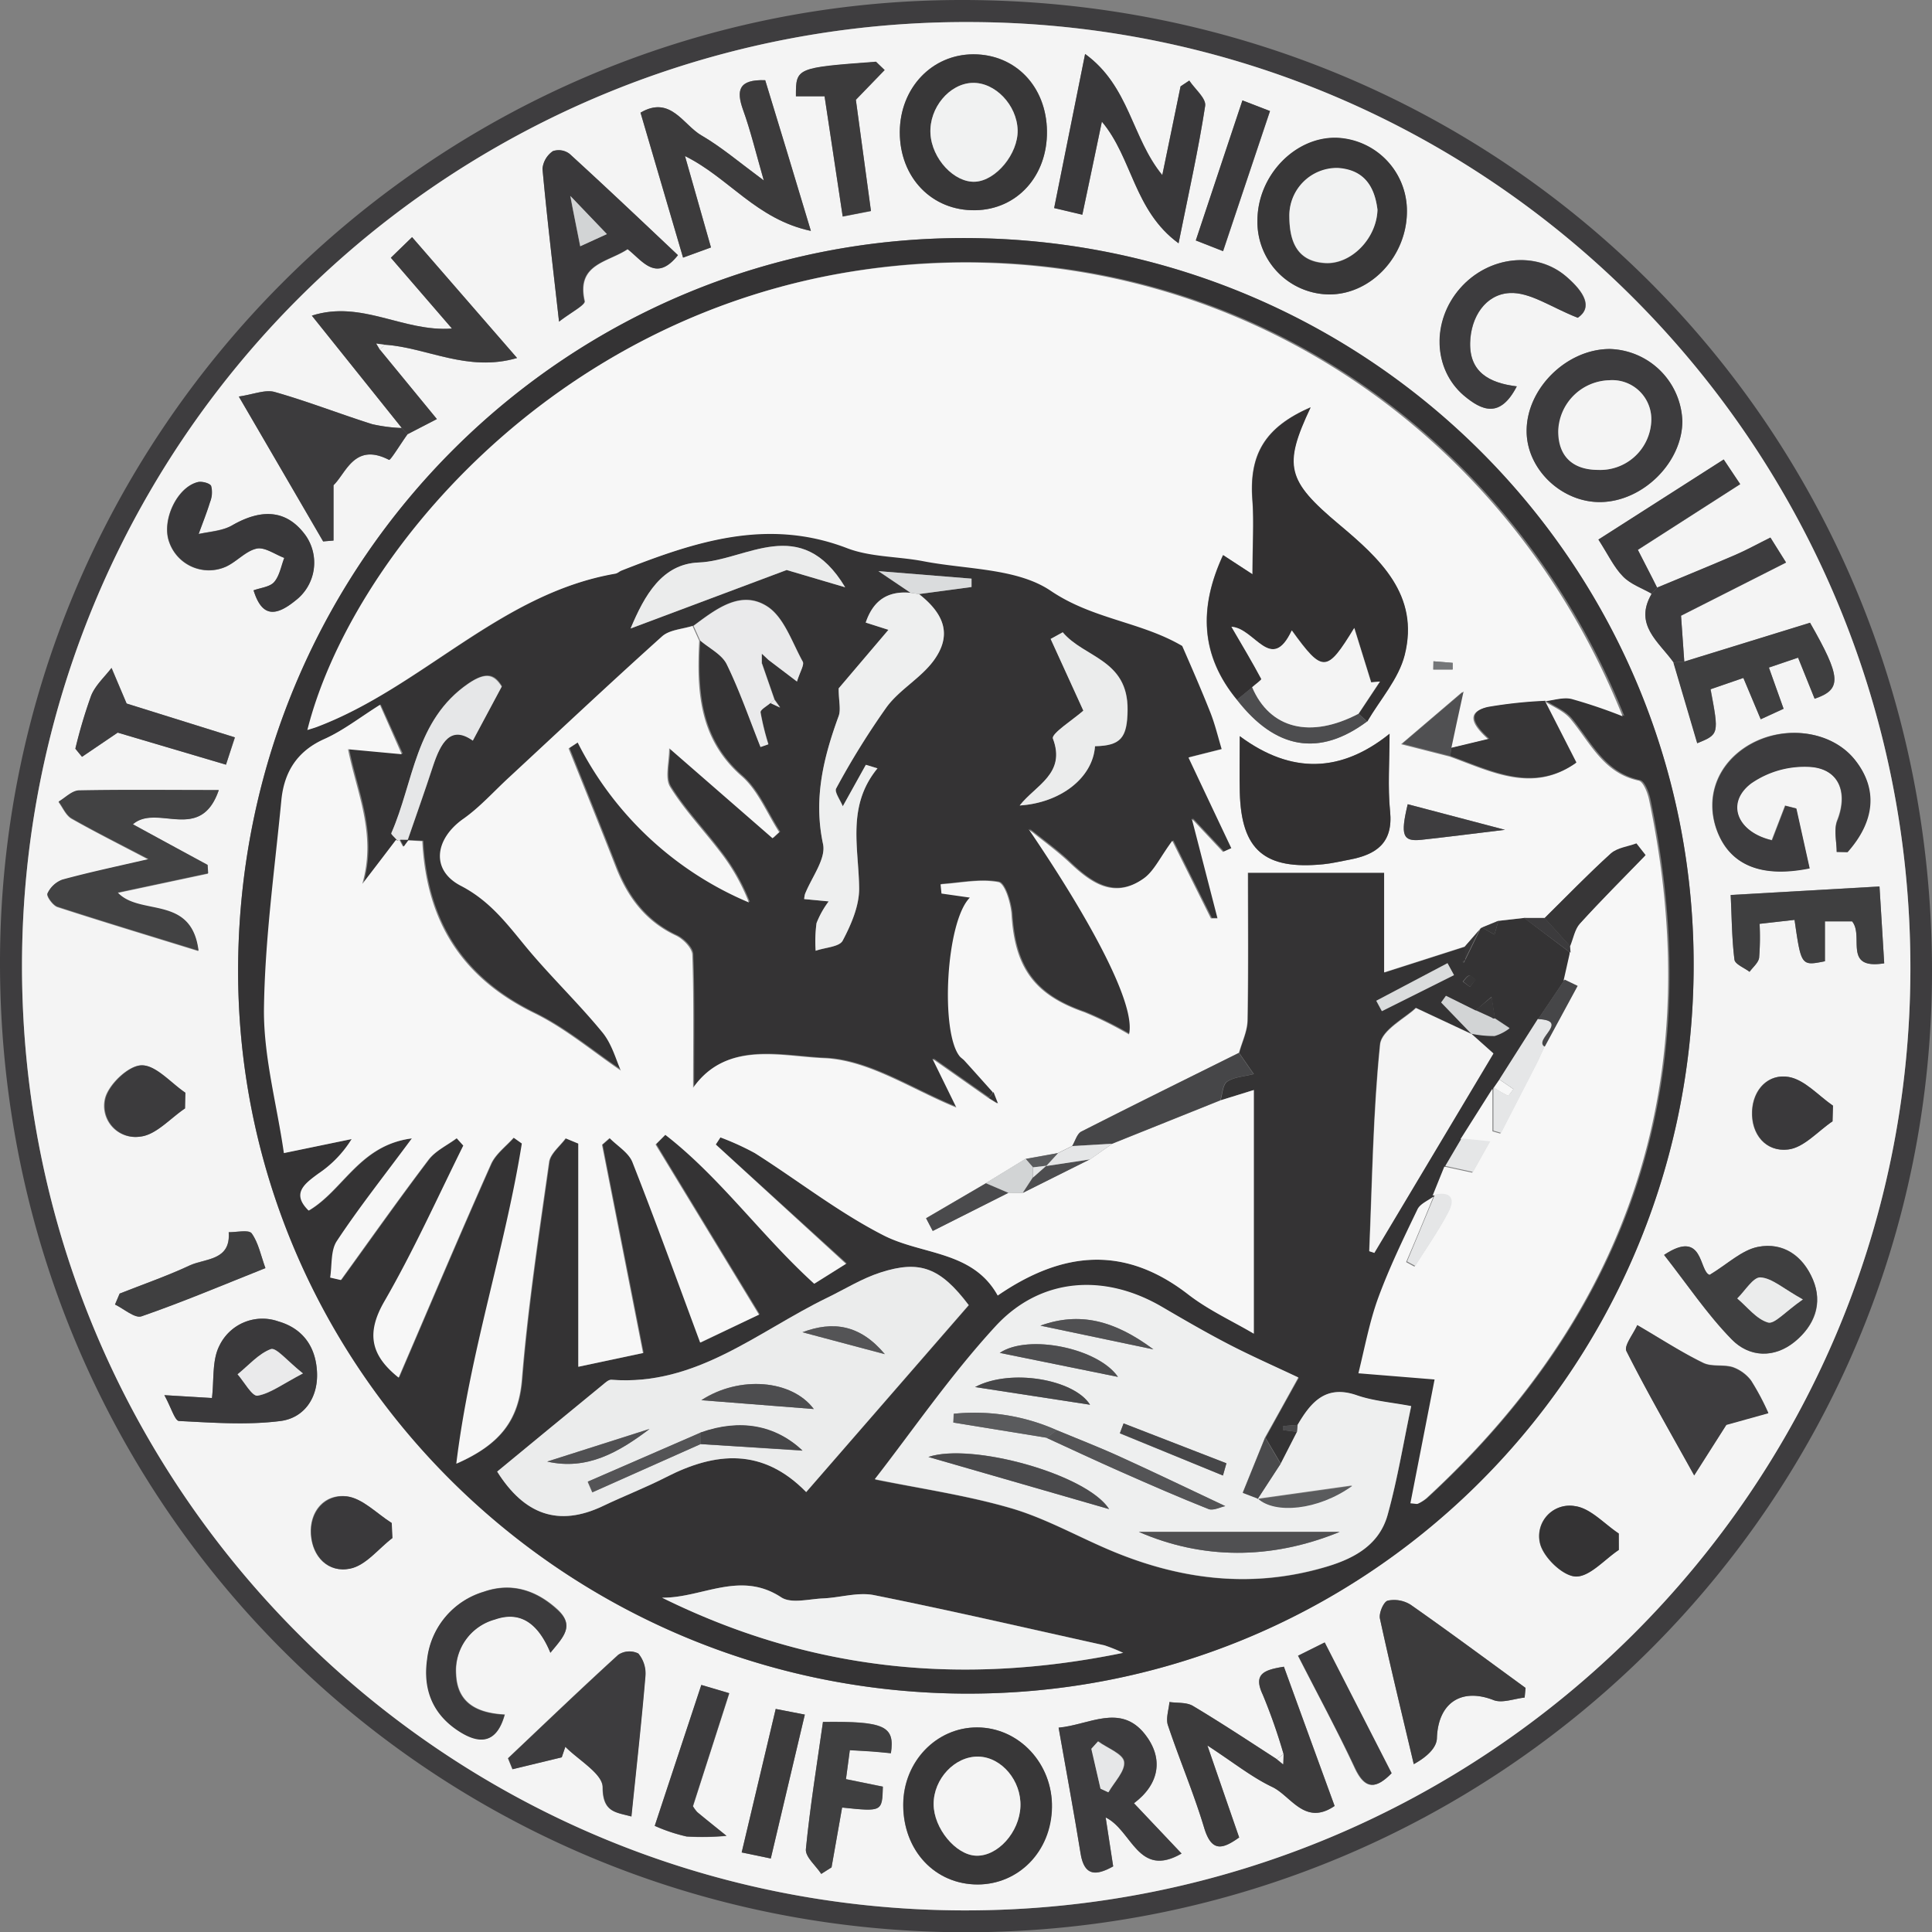 <svg xmlns="http://www.w3.org/2000/svg" viewBox="0 0 290.68 290.69"><rect x="0" y="0" width="290.68" height="290.69" fill="#808080" stroke="none"/><defs><style>.cls-1{fill:#3e3d3f;}.cls-2{fill:#f4f4f4;}.cls-3{fill:#343334;}.cls-4{fill:#424243;}.cls-5{fill:#3c3b3c;}.cls-6{fill:#3d3c3e;}.cls-7{fill:#383738;}.cls-8{fill:#39383a;}.cls-9{fill:#3c3b3d;}.cls-10{fill:#3a393b;}.cls-11{fill:#3f3f40;}.cls-12{fill:#f7f7f7;}.cls-13{fill:#eeefef;}.cls-14{fill:#ebecec;}.cls-15{fill:#f1f2f2;}.cls-16{fill:#eaeaeb;}.cls-17{fill:#464648;}.cls-18{fill:#e6e7e8;}.cls-19{fill:#e5e6e7;}.cls-20{fill:#4a4a4c;}.cls-21{fill:#d2d4d5;}.cls-22{fill:#dadcdd;}.cls-23{fill:#373637;}.cls-24{fill:#323031;}.cls-25{fill:#4d4d4f;}.cls-26{fill:#505052;}.cls-27{fill:#5a5b5d;}.cls-28{fill:#757779;}.cls-29{fill:#545456;}</style></defs><title>MSAC_Seal</title><g id="Layer_2" data-name="Layer 2"><g id="Layer_1-2" data-name="Layer 1"><path class="cls-1" d="M0,145.34C-.24,65.47,64.8.08,144.55,0,226-.08,290.45,64.24,290.68,145.72c.23,79.95-64.82,144.9-145.19,145C64.88,290.76.24,226.18,0,145.34Zm3.31-.13c-.07,78.43,63.4,142.12,141.75,142.22S287.37,224,287.43,145.77C287.5,67.19,224.19,3.47,145.89,3.32A142,142,0,0,0,3.31,145.21Z"/><path class="cls-2" d="M3.31,145.21A142,142,0,0,1,145.89,3.32c78.3.15,141.61,63.87,141.54,142.45-.06,78.24-63.9,141.77-142.37,141.66S3.24,223.64,3.31,145.21Zm245.2-55.88c-2.76,4.68,1.1,7.25,3.29,10.34,1.19,4,2.38,8,3.58,12.14,3.26-1.35,3.26-1.35,2-8.12L262.3,102l2.61,6.23,3.44-1.58c-.79-2.22-1.44-4-2.21-6.2l4.39-1.49,2.49,6.18c4.15-1.38,4-3.22-.69-11.43l-18.92,5.84c-.16-2.21-.31-4.42-.49-6.89l15.8-8-2.35-3.75c-2,1-3.63,1.9-5.29,2.61-3.9,1.68-7.83,3.28-11.76,4.92l-2.9-5.69,15.4-9.88c-.88-1.3-1.63-2.43-2.48-3.71L240.49,81.18c1.48,2.3,2.34,4.17,3.7,5.55C245.32,87.9,247.05,88.49,248.51,89.33ZM60.46,64.4A24.3,24.3,0,0,1,56,63.82c-4.91-1.55-9.72-3.44-14.66-4.84-1.43-.41-3.2.36-5.41.68,4.68,8,8.68,14.92,12.69,21.8l1.56-.13V73c1.89-1.79,3.15-6.49,8.35-3.81.21.1,1.83-2.51,2.79-3.86l4.41-2.28L57.17,52.62l.69-.75c6.32.39,12.43,4.18,19.92,2L62,35.68l-3.18,3.1L68,49.43c-7.32.53-13.59-4.34-21.08-1.94ZM192.12,264.68c-4.19-2.68-8.33-5.42-12.6-8-1-.58-2.37-.43-3.57-.61-.1,1.17-.57,2.46-.23,3.49,1.73,5.17,3.88,10.21,5.45,15.43,1.13,3.75,2.8,3.22,5.27,1.46-1.52-4.39-3-8.63-4.78-13.84,3.9,2.54,6.65,4.76,9.75,6.24,2.83,1.34,4.9,5.93,9.39,2.86-2.62-7.19-5.15-14.12-7.63-20.95-3,.48-4.67,1.06-3.17,4.23a84.22,84.22,0,0,1,3.12,8.89ZM35.83,144.91c-.64,60,48.16,109.28,108.71,109.9,60.25.61,109.5-47.73,110.27-108.25s-48-110.24-108.88-110.74C85.64,35.32,36.48,84,35.83,144.91Zm-2.91-26c-7.79,0-14.43-.08-21.06.08-1,0-2,1.09-3.07,1.68.64.86,1.1,2,1.94,2.51,3.53,2,7.18,3.83,11.6,6.15-5,1.15-9,2-13,3.09a4,4,0,0,0-2.21,2.06c-.17.37.8,1.74,1.49,2,6.71,2.18,13.46,4.22,21.22,6.62-1.06-8.44-8.8-5.14-12.16-8.74l13.61-2.9-.08-1.26L20,124C23.64,120.82,30.17,126.92,32.92,118.86ZM240.83,75.54c6.35-.1,12.25-5.93,12.29-12.15a11.24,11.24,0,0,0-10.88-10.88c-6.55,0-12.63,6-12.55,12.45C229.75,70.65,235,75.62,240.83,75.54ZM122,34.74c-2.67-8.83-4.82-15.9-6.87-22.67-4-.14-4.39,1.52-3.35,4.41,1.14,3.15,1.92,6.43,3.14,10.67-3.75-2.75-6.4-5-9.39-6.78-2.75-1.59-4.66-6.06-9.16-3.42,2.15,7.33,4.22,14.4,6.4,21.81l4.2-1.53c-1.32-4.63-2.55-9-3.91-13.75C109.7,26.78,113.82,33,122,34.74Zm25.08,248.79c6.17,0,11-5.09,11.17-11.58s-5-12.05-11.27-12.05c-6.14,0-11.07,5.16-11.1,11.63C135.88,278.41,140.67,283.54,147.11,283.53ZM163.26,8.12c-1.7,8.47-3.16,15.71-4.65,23.17l4.24,1c1-4.7,1.93-9.14,2.94-14,4.6,5.46,4.81,13.38,11.54,18.3,1.54-7.7,3-14.16,4-20.68.17-1.12-1.55-2.53-2.39-3.8l-1.31.87c-.88,4.28-1.77,8.56-2.75,13.35C170.28,20.74,169.94,13,163.26,8.12Zm48.42,23.64a11,11,0,0,0-10.61-11c-6.23-.14-11.81,5.65-11.88,12.33A10.91,10.91,0,0,0,200.06,44.3C206.36,44.26,211.72,38.47,211.68,31.76ZM146.44,8.17c-6.24,0-11,5.07-11.06,11.67,0,6.87,4.84,11.92,11.39,11.79,6.28-.12,10.82-5.14,10.75-11.89S152.78,8.15,146.44,8.17Zm129.9,120,1.58,0c4.15-4.64,4.54-9.59,1.12-13.88s-10.55-5.37-15.93-2.22c-4.73,2.78-6.64,7.85-4.83,12.82,1.9,5.21,6.61,7.21,13.94,5.72l-2-9-1.66-.42-2,5.2c-5.14-1.19-7.06-5.48-3.19-8.53a14.07,14.07,0,0,1,9-2.51c4.39.34,5.67,4,4,8.14C275.89,124.88,276.34,126.62,276.34,128.18ZM84.52,264.4l.51-1.59c2,2,5.6,4,5.62,6.09,0,3.82,2,3.75,4.32,4.4.74-7.27,1.52-14.21,2.11-21.18A4.69,4.69,0,0,0,96,248.78a3,3,0,0,0-3,.19c-5.61,5.1-11.08,10.36-16.59,15.57l.67,1.65Zm144.87-9,.14-1.45c-5.74-4.18-11.45-8.42-17.27-12.5a4.68,4.68,0,0,0-3.47-.63c-.62.17-1.35,1.87-1.17,2.7,1.59,7.32,3.37,14.6,5.09,21.9,2-1.1,3.43-2.47,3.48-3.89.17-5.3,3.64-7.65,8.52-5.75C226,256.3,227.82,255.57,229.39,255.41Zm-58.78,15.9c3.91-2.93,4.45-6.81,1.67-10.35-3.7-4.72-8.4-1.44-13-1,1.16,6.58,2.3,12.75,3.31,18.95.57,3.47,2.37,3.32,4.9,1.92l-1.13-7.36c4,1.94,4.85,9.21,11.42,5.43Zm75.73-71.94c-.63,1.41-2,3.09-1.64,3.87,3.06,6.08,6.47,12,10.2,18.71l4.84-7.61,6.32-1.76a37.91,37.91,0,0,0-2.61-4.9,6,6,0,0,0-2.75-2c-1.43-.44-3.19,0-4.47-.66C253,203.47,250,201.49,246.34,199.37ZM102,38.39c-5.39-5.07-10.79-10.19-16.28-15.2a2.7,2.7,0,0,0-2.53-.43,3.63,3.63,0,0,0-1.57,2.65c.68,7.37,1.56,14.72,2.49,23C85.92,47,88.08,45.89,88,45.32c-1.3-5.66,3.49-5.8,6.48-7.84C96.7,39.23,98.71,42.56,102,38.39ZM250.37,188.81c3.57,4.55,6.52,9,10.16,12.7,2.65,2.73,6.42,2.9,9.53.34,2.88-2.37,4.27-5.59,2.71-9.31s-4.52-5.67-8.28-4.93c-2.44.48-4.56,2.58-7.27,4.21C255.59,191.3,256.34,184.85,250.37,188.81ZM24.73,209.91c1.05,1.92,1.58,3.85,2.21,3.88,5.08.26,10.25.65,15.27,0,3.51-.45,5.63-3.44,5.49-7.25s-2.07-6.66-5.84-7.74A7.18,7.18,0,0,0,33,202.49c-1.12,2.19-.78,5.12-1.11,7.85ZM270,138.4c1,6.94,1,6.94,4.57,6.22v-6h4.09c1.85,2.24-1.45,7.28,4.83,6.31-.24-3.94-.46-7.53-.71-11.56l-22.39,1.28c.17,3.51.18,6.64.57,9.73.09.69,1.48,1.22,2.27,1.83.5-.7,1.33-1.36,1.44-2.12a38.72,38.72,0,0,0,.07-5.1ZM228.21,58.13c-4.22-.51-7.11-2.19-7-6.54.09-3.93,2.34-7.31,5.94-7.5,3.06-.17,6.24,2.15,10.25,3.72,2.29-1.55,1-3.85-1.66-6.14-4.53-4-11.77-3.18-16.05,1.72s-4.08,12.15.55,16.1C223,61.81,225.7,63,228.21,58.13ZM82.81,248.67c1.92-2.35,3.78-4.08,1-6.61-3.26-2.93-7-4-11-2.6a12,12,0,0,0-8.49,10.12c-.65,4.49.79,8.21,4.65,10.76,3.21,2.12,5.79,2,7-2.4-4-.2-7.12-1.62-7.32-6a8,8,0,0,1,5.88-8.34C78.49,242.26,81.09,244.51,82.81,248.67ZM38.15,88.82c1.17,3.76,3.06,4.19,6.26,1.54A7.16,7.16,0,0,0,46,80.58C43.27,76.8,39.57,76.4,35,79c-1.48.86-3.41.93-5.14,1.35.57-1.59,1.21-3.17,1.71-4.8a3.92,3.92,0,0,0,.17-2.42c-.18-.42-1.38-.74-2-.59-3.14.75-5.48,5.77-4.31,9A6.32,6.32,0,0,0,34,85.27c1.63-.76,3-2.37,4.65-2.73,1.23-.26,2.76.88,4.16,1.4-.48,1.24-.71,2.7-1.53,3.64C40.58,88.32,39.2,88.43,38.15,88.82Zm85.41,193.12,1.55-1c.53-3,1.06-6,1.59-9,6,.63,6,.63,6.13-3.14l-5.55-1.13c.21-1.55.39-2.91.58-4.36,1.39.08,2.38.13,3.36.2s1.89.17,2.82.26c.63-4.11-1-4.82-10.22-4.71-.9,6.35-1.94,12.73-2.57,19.14C121.14,279.38,122.75,280.69,123.56,281.94ZM19.05,105.85l-2.25-5.36c-1.05,1.37-2.43,2.61-3.06,4.15a75.3,75.3,0,0,0-2.38,8l1,1.22,5.37-3.64L34,115.05l1.37-4.11ZM133.1,10.54l-1.3-1.22c-12.06.9-12.06.9-12.05,5.19h4.31c.93,6.15,1.81,12,2.73,18.09l4.25-.83c-.83-6.14-1.63-12-2.27-16.73ZM98.51,274.71a25.31,25.31,0,0,0,4.82,1.62,39.74,39.74,0,0,0,6-.1c-1.46-1.18-2.93-2.35-4.38-3.55a5,5,0,0,1-.67-.91c1.77-5.53,3.58-11.15,5.46-17l-4.19-1.24C103.17,260.61,100.94,267.34,98.51,274.71ZM18,194.63l-.71,1.63c1.35.64,3,2.13,4,1.77,6.2-2.15,12.25-4.71,18.63-7.25-.71-2-1.06-3.84-2.07-5.23-.42-.58-2.26-.14-3.45-.17.32,4.31-3.51,3.93-5.87,5C25.13,192,21.54,193.23,18,194.63Zm41,36.77-.11-2.28c-2.25-1.4-4.4-3.71-6.78-4-3.29-.37-5.55,2.22-5.35,5.67s2.59,5.87,5.85,5.21C55,235.55,56.93,233,59.05,231.4Zm-31.2-64.64,0-2.37c-2.2-1.49-4.46-4.19-6.6-4.11-1.95.07-4.91,2.91-5.42,5A4.68,4.68,0,0,0,21.11,171C23.48,170.74,25.61,168.26,27.85,166.76Zm247.88,1.94.06-2.35c-2.2-1.51-4.24-3.88-6.63-4.31-3.08-.54-5.37,1.87-5.52,5.12-.16,3.51,2.07,6.17,5.38,5.79C271.39,172.68,273.5,170.2,275.73,168.7Zm-80.41,80.41c2.91,5.71,5.9,11.22,8.53,16.89,1.57,3.38,3.21,3.15,5.51.82-3.32-6.48-6.63-12.94-10.07-19.68Zm48.25-15.92v-2.46c-2.19-1.45-4.26-3.82-6.6-4.12a4.58,4.58,0,0,0-5.24,5.59c.49,2.08,3.38,4.88,5.32,5C239.14,237.3,241.39,234.64,243.57,233.19ZM116.71,257.12c-1.77,7.48-3.4,14.33-5.12,21.59l4.38.91c1.74-7.38,3.39-14.36,5.12-21.65Zm70.22-242c-2.38,7.13-4.66,14-7,21.07l4.1,1.61c2.38-7.12,4.68-14,7.06-21.08Z"/><path class="cls-3" d="M35.83,144.91C36.48,84,85.64,35.32,145.93,35.82c60.91.5,109.66,50.08,108.88,110.74s-50,108.86-110.27,108.25C84,254.19,35.19,204.86,35.83,144.91ZM223,139.55l1.85,1.07c.2-.69.39-1.38.59-2.07l3.89-.44,7,5.29-.9,4-4,5.94q-2.9,4.54-5.78,9.09l-.85,1.2-.05.07-4.8,7.59-2.44,4.14c-.59,1.45-1.18,2.91-1.76,4.36l.12.15c-.81.62-2,1.08-2.39,1.91-2.1,4.36-4.22,8.74-5.89,13.27-1.3,3.54-2,7.32-3,11.41l11.46.93c-1.25,6.42-2.44,12.49-3.64,18.63.79.06,1,.13,1.11.07a6,6,0,0,0,1.25-.79c31.17-28.66,42.26-63.75,33.55-105.13-.22-1.06-.87-2.73-1.58-2.88-5.3-1.14-7.28-5.69-10.25-9.29-1-1.2-2.67-1.82-4-2.7l.09.08c1.38-.14,2.85-.66,4.13-.35a76.46,76.46,0,0,1,7.67,2.6c-18.95-47.19-65.15-74.2-114.23-67.17C82.87,47.27,52.82,84.24,46.4,109.76c.49-.16,1-.29,1.42-.46,15.83-6,27.53-20,44.9-23.06.32,0,.58-.33.89-.45,11-4.32,21.91-8,33.9-3.43,3.58,1.37,7.72,1.23,11.57,2,6.49,1.26,14.07,1,19.15,4.44,6.36,4.28,13.56,4.65,19.8,8.31,1.31,3.08,2.84,6.53,4.23,10,.71,1.79,1.15,3.68,1.71,5.53l-5,1.26c2,4.32,4.24,9,6.45,13.64l-1.26.56-4.69-5,3.87,15-1,0-5.81-11.67c-1.83,2.46-2.74,4.57-4.34,5.69-4.49,3.16-8,.58-11.26-2.55-1.87-1.76-4-3.27-6-4.89,9.9,14.57,16.14,26.62,15.09,30.88a53.88,53.88,0,0,0-6.72-3.34c-7.42-2.54-10.43-6.58-10.95-14.58-.12-1.77-1.05-4.79-2-5-2.78-.52-5.77.14-8.68.33l.14,1.39,4.27.61c-3.63,3.63-4.46,20.28-1.53,23.88.21.25.51.42.72.66,1.42,1.56,2.82,3.14,4.23,4.71l-.68.88-8.37-5.88,3.6,7.34c-6.61-2.65-13.18-7.16-19.92-7.43-6.54-.27-14.64-2.64-19.69,4.45,0-7.09.11-13.57-.12-20,0-1-1.38-2.38-2.45-2.89-4.61-2.15-7.31-5.81-9.09-10.39-2.32-5.94-4.71-11.85-7.08-17.77l1.37-.9a51,51,0,0,0,25.76,24.07,30.33,30.33,0,0,0-4.35-7.65c-2.47-3.28-5.36-6.27-7.5-9.73-.84-1.36-.14-3.68-.14-5.82l15.55,13.54,1-.92c-1.85-2.84-3.19-6.27-5.64-8.41-6.45-5.63-6.78-12.82-6.39-20.39,1.36,1.17,3.25,2.08,4,3.57,2,4,3.43,8.29,5.09,12.46l1.18-.41a38.62,38.62,0,0,1-1.18-4.8c0-.4,1-.94,1.49-1.41l1.46.68-.85-1.19-1.89-5.44.9-.59,4.36,3.31c.47-1.53,1.13-2.53.86-3-1.61-2.91-2.81-6.66-5.33-8.29-4-2.57-7.75.43-11.09,2.9-1.56.51-3.5.58-4.61,1.58-7.76,7-15.36,14.11-23,21.2-2.31,2.13-4.43,4.54-7,6.32-4.16,2.92-4.81,7.61-.25,10,4.3,2.23,6.84,5.59,9.69,9.06,3.69,4.49,7.93,8.52,11.61,13,1.47,1.8,2.1,4.3,2.77,5.74-4.23-2.85-8.33-6.34-13-8.63-10.85-5.3-16.25-13.73-16.88-25.89l-2.33-.12c1.28-3.72,2.6-7.42,3.82-11.16,1.14-3.51,2.62-6.23,6-3.85l4.35-8.13c-1-1.66-2.18-2.36-5-.46-8.05,5.48-8.22,14.79-11.61,22.51-.09.2.53.69.81,1q-2.52,3.31-5.06,6.62c2.18-7.56-.88-13.83-2.14-20.27l8.08.75L57.28,106c-3.06,1.92-5.56,3.89-8.38,5.15-4.13,1.84-6,5-6.45,9.2-1,10.57-2.51,21.15-2.62,31.73-.06,7.14,1.92,14.3,3,21.36L53,171.36a17,17,0,0,1-5,5.19c-2.13,1.53-4.08,3-1.47,5.57,5.23-3.08,7.63-9.84,15.53-10.86-4.28,5.79-8,10.48-11.29,15.45-.94,1.42-.7,3.64-1,5.49l1.61.37c4.37-6,8.66-12.13,13.16-18.07,1-1.37,2.82-2.19,4.26-3.27l1,1.11c-3.92,7.85-7.51,15.89-11.89,23.47-2.78,4.83-2,8.14,2.16,11.44,4.64-10.8,9.16-21.49,13.88-32.1.68-1.53,2.26-2.67,3.42-4l1.24.88c-2.54,15.88-7.8,31.29-9.86,48.17,6.67-2.93,9.36-6.61,9.86-12.68.89-10.94,2.55-21.83,4.09-32.71.19-1.28,1.63-2.38,2.49-3.56l1.91.79v33.58l9.75-2.06c-2-10.28-4.1-20.81-6.17-31.34l1.14-1c1.18,1.2,2.87,2.19,3.44,3.63,3.5,8.89,6.75,17.87,10.19,27.14l8.86-4.26-15.56-25.6,1.46-1.46c8.27,6.46,14.49,15.22,22.41,22.41l4.78-3L107.7,172.19l.7-1.07a40.45,40.45,0,0,1,5.18,2.36c6.46,4.1,12.55,8.89,19.33,12.36,5.83,3,13.46,2.3,17.21,9.07,10-6.86,19.26-7.44,28.65-.17,3.06,2.37,6.69,4,9.88,5.91V164l-5,1.55c.31-1,.33-2.35,1-2.81,1-.69,2.45-.75,4-1.14l-2.19-3.17c.45-1.65,1.25-3.29,1.28-4.95.14-7.7.06-15.4.06-22.15h20.51v15l12.15-3.89c0,.66,0,1.32,0,2l-.41.23.18.18.23-.41,2.19-4.49A.67.67,0,0,1,223,139.55Zm-1,12.5-4.44-2.2-.72,1,4.5,4.67L213,151.61c-1.51,1.46-5.16,3.3-5.39,5.49-1.06,10.32-1.18,20.73-1.63,31.1l.76.25,17.92-30-3.36-3a17.11,17.11,0,0,0,3.53.35,6.89,6.89,0,0,0,2.26-1.17l-2.2-1.46-.49-3.2ZM138.27,89.38l7.86-1.06,0-1.26-14-1.13L137,89.19c-3.4-.31-5.6,1.11-6.74,4.48l3.42,1.09-7.49,8.81c0,1.9.32,3.15,0,4.16-2.29,6.25-3.81,12.42-2.35,19.27.47,2.22-1.74,5-2.72,7.53a4.4,4.4,0,0,0-.12.74l3.69.35a13.66,13.66,0,0,0-1.83,3.27,20.55,20.55,0,0,0-.13,4.16c1.4-.48,3.55-.57,4.06-1.52,1.27-2.4,2.5-5.2,2.48-7.83-.05-6.15-1.92-12.4,2.76-18.1l-1.75-.53-3.47,6.24c-.38-1-1.25-2.16-1-2.68a117.22,117.22,0,0,1,7.63-12.29c1.94-2.6,5.07-4.3,7-6.89C143.19,95.72,142.27,92.52,138.27,89.38Zm57,125-2.2.18,0,.61,2.12.26-2.46,4.81-2.32-3.92c1.66-3,3.31-6,5-9-3.64-1.73-7.12-3.26-10.49-5s-6.71-3.68-10-5.61c-8.66-5.06-18.26-4.5-25.08,2.92s-12.51,15.75-18.16,23C138.54,224,145.4,225,152,226.91c5.07,1.46,9.79,4.11,14.68,6.21,10.41,4.47,21.1,5.95,32.17,2.84,4.44-1.25,8.59-3.24,9.93-8,1.49-5.35,2.38-10.88,3.55-16.37-3-.57-5.71-.77-8.18-1.63C199.47,208.3,197.23,211,195.23,214.38Zm-49.49-18c-4.25-5.62-7.32-6.82-13.24-4.92-2.81.9-5.39,2.52-8.07,3.82C114,200.34,104.74,208.57,92,207.59c-.41,0-.89.42-1.26.73-5.38,4.4-10.75,8.83-15.92,13.09,4.07,6.47,9.22,8.37,15.93,5.17,3.14-1.5,6.41-2.76,9.5-4.34,7.45-3.82,14.54-4.43,21.06,2.25Zm-46.14,44c21.74,10.73,44.38,13.43,69.37,8.3a25.85,25.85,0,0,0-2.81-1.13c-11.52-2.56-23-5.22-34.6-7.54-2.45-.49-5.16.37-7.75.48-2.12.09-4.79.81-6.29-.17C111.33,236.25,105.56,240.46,99.6,240.38Zm65.15-128.11c3.88-.08,4.84-1.3,4.88-5.45.08-7.63-6.54-7.85-9.75-11.69l-1.82,1c1.64,3.6,3.29,7.2,4.92,10.79-1.51,1.34-4.86,3.46-4.58,4.2,2,5.28-2.59,7-5,10.07C159.53,120.8,164.42,117.06,164.75,112.27ZM127.16,88.36c-6.69-11.15-14.9-4-22-3.73-5.53.21-8.16,5-10.26,9.93l23.48-8.8Zm91.6,58.35-1-1.79-10.71,5.65.84,1.56Q213.34,149.42,218.76,146.71Zm2.39,1.77.83-1.08c-.32-.22-.71-.66-1-.6s-.61.57-.91.88Z"/><path class="cls-4" d="M32.92,118.86c-2.75,8.06-9.28,2-12.93,5.17l11.25,6.09.08,1.26-13.61,2.9c3.36,3.6,11.1.3,12.16,8.74-7.76-2.4-14.51-4.44-21.22-6.62-.69-.23-1.66-1.6-1.49-2a4,4,0,0,1,2.21-2.06c4-1.09,8-1.94,13-3.09-4.42-2.32-8.07-4.13-11.6-6.15-.84-.49-1.3-1.65-1.94-2.51,1-.59,2-1.66,3.07-1.68C18.49,118.78,25.13,118.86,32.92,118.86Z"/><path class="cls-5" d="M193.12,263.92A84.22,84.22,0,0,0,190,255c-1.5-3.17.21-3.75,3.17-4.23,2.48,6.83,5,13.76,7.63,20.95-4.49,3.07-6.56-1.52-9.39-2.86-3.1-1.48-5.85-3.7-9.75-6.24,1.8,5.21,3.26,9.45,4.78,13.84-2.47,1.76-4.14,2.29-5.27-1.46-1.57-5.22-3.72-10.26-5.45-15.43-.34-1,.13-2.32.23-3.49,1.2.18,2.6,0,3.57.61,4.27,2.54,8.41,5.28,12.6,8l.93.76Z"/><path class="cls-6" d="M240.83,75.54c-5.84.08-11.08-4.89-11.14-10.58-.08-6.45,6-12.48,12.55-12.45a11.24,11.24,0,0,1,10.88,10.88C253.08,69.61,247.18,75.44,240.83,75.54Zm7.61-12.11a5.88,5.88,0,0,0-6.26-6.22,7.89,7.89,0,0,0-7.66,7.68c0,3.86,2.2,5.76,6,5.81A7.69,7.69,0,0,0,248.44,63.43Z"/><path class="cls-5" d="M57.17,52.62l8.56,10.43-4.41,2.28.13.13-1.1-1.13.11.07L46.92,47.49C54.41,45.09,60.68,50,68,49.43L58.8,38.78,62,35.68l15.8,18.18c-7.49,2.19-13.6-1.6-19.92-2l-1.24-.17Z"/><path class="cls-5" d="M122,34.74c-8.21-1.74-12.33-8-18.94-11.26,1.36,4.79,2.59,9.12,3.91,13.75l-4.2,1.53c-2.18-7.41-4.25-14.48-6.4-21.81,4.5-2.64,6.41,1.83,9.16,3.42,3,1.73,5.64,4,9.39,6.78-1.22-4.24-2-7.52-3.14-10.67-1-2.89-.66-4.55,3.35-4.41C117.21,18.84,119.36,25.91,122,34.74Z"/><path class="cls-7" d="M147.11,283.53c-6.44,0-11.23-5.12-11.2-12,0-6.47,5-11.64,11.1-11.63,6.31,0,11.38,5.43,11.27,12.05S153.28,283.51,147.11,283.53Zm.1-19.24c-3.53-.08-6.76,3.34-6.74,7.16,0,3.63,3.34,7.66,6.4,7.75,3.24.11,6.49-3.51,6.66-7.39S150.7,264.37,147.21,264.29Z"/><path class="cls-8" d="M163.26,8.12c6.68,4.83,7,12.62,11.61,18.23,1-4.79,1.87-9.07,2.75-13.35l1.31-.87c.84,1.27,2.56,2.68,2.39,3.8-1,6.52-2.45,13-4,20.68-6.73-4.92-6.94-12.84-11.54-18.3-1,4.83-1.95,9.27-2.94,14l-4.24-1C160.1,23.83,161.56,16.59,163.26,8.12Z"/><path class="cls-7" d="M211.68,31.76c0,6.71-5.32,12.5-11.62,12.54a10.91,10.91,0,0,1-10.87-11.25c.07-6.68,5.65-12.47,11.88-12.33A11,11,0,0,1,211.68,31.76Zm-4.43-.2c-.4-3.26-1.82-6-6-6.23a7.17,7.17,0,0,0-7.26,7.3c0,3.58,1.06,6.75,5.44,7C203.29,39.78,207.11,35.94,207.25,31.56Z"/><path class="cls-7" d="M146.44,8.17c6.34,0,11,4.86,11.08,11.57s-4.47,11.77-10.75,11.89c-6.55.13-11.43-4.92-11.39-11.79C135.41,13.24,140.2,8.2,146.44,8.17Zm6.67,11.41c-.08-3.79-3.4-7.24-6.84-7.11s-6.46,3.79-6.28,7.59,3.53,7.46,6.75,7.28S153.19,23.11,153.11,19.58Z"/><path class="cls-6" d="M276.34,128.18c0-1.56-.45-3.3.09-4.64,1.67-4.13.39-7.8-4-8.14a14.07,14.07,0,0,0-9,2.51c-3.87,3-1.95,7.34,3.19,8.53l2-5.2,1.66.42,2,9c-7.33,1.49-12-.51-13.94-5.72-1.81-5,.1-10,4.83-12.82,5.38-3.15,12.44-2.17,15.93,2.22s3,9.24-1.12,13.88Z"/><path class="cls-6" d="M84.52,264.4l-7.39,1.79-.67-1.65c5.51-5.21,11-10.47,16.59-15.57a3,3,0,0,1,3-.19,4.69,4.69,0,0,1,1.07,3.34c-.59,7-1.37,13.91-2.11,21.18-2.34-.65-4.27-.58-4.32-4.4,0-2-3.63-4.06-5.62-6.09Z"/><path class="cls-9" d="M61.32,65.33c-1,1.35-2.58,4-2.79,3.86-5.2-2.68-6.46,2-8.35,3.81v8.33l-1.56.13c-4-6.88-8-13.75-12.69-21.8,2.21-.32,4-1.09,5.41-.68,4.94,1.4,9.75,3.29,14.66,4.84a24.3,24.3,0,0,0,4.46.58l-.11-.07,1.1,1.13Z"/><path class="cls-5" d="M229.39,255.41c-1.57.16-3.37.89-4.68.38-4.88-1.9-8.35.45-8.52,5.75-.05,1.42-1.48,2.79-3.48,3.89-1.72-7.3-3.5-14.58-5.09-21.9-.18-.83.55-2.53,1.17-2.7a4.68,4.68,0,0,1,3.47.63c5.82,4.08,11.53,8.32,17.27,12.5Z"/><path class="cls-6" d="M170.61,271.31l7.16,7.56c-6.57,3.78-7.43-3.49-11.42-5.43l1.13,7.36c-2.53,1.4-4.33,1.55-4.9-1.92-1-6.2-2.15-12.37-3.31-18.95,4.61-.41,9.31-3.69,13,1C175.06,264.5,174.52,268.38,170.61,271.31Zm-5-2.19,1.21.51c.87-1.54,2.56-3.21,2.35-4.6-.17-1.19-2.52-2-3.91-3.06l-1,1.11Q164.88,266.11,165.58,269.12Z"/><path class="cls-1" d="M246.34,199.37c3.62,2.12,6.66,4.1,9.89,5.7,1.28.64,3,.22,4.47.66a6,6,0,0,1,2.75,2,37.91,37.91,0,0,1,2.61,4.9l-6.32,1.76L254.9,222c-3.73-6.73-7.14-12.63-10.2-18.71C244.31,202.46,245.71,200.78,246.34,199.37Z"/><path class="cls-10" d="M102,38.39c-3.32,4.17-5.33.84-7.6-.91-3,2-7.78,2.18-6.48,7.84.13.57-2,1.67-3.81,3.06-.93-8.25-1.81-15.6-2.49-23a3.63,3.63,0,0,1,1.57-2.65,2.7,2.7,0,0,1,2.53.43C91.24,28.2,96.64,33.32,102,38.39ZM91.31,35.22l-5.53-5.74c.53,2.68,1,5,1.49,7.57Z"/><path class="cls-11" d="M250.37,188.81c6-4,5.22,2.49,6.85,3,2.71-1.63,4.83-3.73,7.27-4.21,3.76-.74,6.77,1.35,8.28,4.93s.17,6.94-2.71,9.31c-3.11,2.56-6.88,2.39-9.53-.34C256.89,197.77,253.94,193.36,250.37,188.81Zm20.88,6.7c-3-1.66-4.63-3.21-6.38-3.32-1.09-.06-2.32,2-3.49,3.17,1.52,1.28,2.88,3.11,4.63,3.62C267,199.27,268.59,197.35,271.25,195.51Z"/><path class="cls-11" d="M253.41,99.53l18.92-5.84c4.69,8.21,4.84,10,.69,11.43l-2.49-6.18-4.39,1.49c.77,2.15,1.42,4,2.21,6.2l-3.44,1.58L262.3,102l-4.95,1.71c1.29,6.77,1.29,6.77-2,8.12-1.2-4.09-2.39-8.11-3.58-12.14Z"/><path class="cls-10" d="M24.73,209.91l7.16.43c.33-2.73,0-5.66,1.11-7.85a7.18,7.18,0,0,1,8.86-3.68c3.77,1.08,5.69,3.9,5.84,7.74s-2,6.8-5.49,7.25c-5,.64-10.19.25-15.27,0C26.31,213.76,25.78,211.83,24.73,209.91Zm20.85-3.27c-2.4-1.91-4-3.94-4.79-3.66-1.88.7-3.38,2.46-5,3.79,1,1.15,2.18,3.35,3,3.22C40.68,209.67,42.45,208.28,45.58,206.64Z"/><path class="cls-11" d="M270,138.4l-5.26.6a38.72,38.72,0,0,1-.07,5.1c-.11.76-.94,1.42-1.44,2.12-.79-.61-2.18-1.14-2.27-1.83-.39-3.09-.4-6.22-.57-9.73l22.39-1.28c.25,4,.47,7.62.71,11.56-6.28,1-3-4.07-4.83-6.31h-4.09v6C271,145.34,271,145.34,270,138.4Z"/><path class="cls-6" d="M228.21,58.13c-2.51,4.84-5.25,3.68-8,1.36-4.63-4-4.84-11.19-.55-16.1s11.52-5.67,16.05-1.72c2.63,2.29,3.95,4.59,1.66,6.14-4-1.57-7.19-3.89-10.25-3.72-3.6.19-5.85,3.57-5.94,7.5C221.1,55.94,224,57.62,228.21,58.13Z"/><path class="cls-9" d="M82.81,248.67c-1.72-4.16-4.32-6.41-8.34-5A8,8,0,0,0,68.59,252c.2,4.36,3.3,5.78,7.32,6-1.21,4.38-3.79,4.52-7,2.4-3.86-2.55-5.3-6.27-4.65-10.76a12,12,0,0,1,8.49-10.12c4.09-1.42,7.78-.33,11,2.6C86.59,244.59,84.73,246.32,82.81,248.67Z"/><path class="cls-8" d="M38.15,88.82c1.05-.39,2.43-.5,3.08-1.24.82-.94,1.05-2.4,1.53-3.64-1.4-.52-2.93-1.66-4.16-1.4-1.66.36-3,2-4.65,2.73a6.32,6.32,0,0,1-8.48-3.74c-1.17-3.2,1.17-8.22,4.31-9,.62-.15,1.82.17,2,.59a3.92,3.92,0,0,1-.17,2.42c-.5,1.63-1.14,3.21-1.71,4.8C31.63,80,33.56,79.88,35,79,39.57,76.4,43.27,76.8,46,80.58a7.16,7.16,0,0,1-1.54,9.78C41.21,93,39.32,92.58,38.15,88.82Z"/><path class="cls-11" d="M123.56,281.94c-.81-1.25-2.42-2.56-2.31-3.72.63-6.41,1.67-12.79,2.57-19.14,9.24-.11,10.85.6,10.22,4.71-.93-.09-1.87-.19-2.82-.26s-2-.12-3.36-.2c-.19,1.45-.37,2.81-.58,4.36l5.55,1.13c-.09,3.77-.09,3.77-6.13,3.14-.53,3-1.06,6-1.59,9Z"/><path class="cls-1" d="M19.05,105.85l16.27,5.09L34,115.05,17.7,110.23l-5.37,3.64-1-1.22a75.3,75.3,0,0,1,2.38-8c.63-1.54,2-2.78,3.06-4.15Z"/><path class="cls-5" d="M133.1,10.54,128.77,15c.64,4.73,1.44,10.59,2.27,16.73l-4.25.83c-.92-6.09-1.8-11.94-2.73-18.09h-4.31c0-4.29,0-4.29,12.05-5.19Z"/><path class="cls-9" d="M248.51,89.33c-1.46-.84-3.19-1.43-4.32-2.6-1.36-1.38-2.22-3.25-3.7-5.55l18.85-12.06c.85,1.28,1.6,2.41,2.48,3.71l-15.4,9.88c1,2,2,3.83,2.9,5.69l.12-.08-1.1,1.15Z"/><path class="cls-9" d="M98.51,274.71c2.43-7.37,4.66-14.1,7-21.21l4.19,1.24c-1.88,5.88-3.69,11.5-5.46,17a5,5,0,0,0,.67.91c1.45,1.2,2.92,2.37,4.38,3.55a39.74,39.74,0,0,1-6,.1A25.31,25.31,0,0,1,98.51,274.71Z"/><path class="cls-6" d="M253.41,99.53l-1.61.14c-2.19-3.09-6.05-5.66-3.29-10.34l-.17.14,1.1-1.15-.12.08c3.93-1.64,7.86-3.24,11.76-4.92,1.66-.71,3.25-1.6,5.29-2.61l2.35,3.75-15.8,8C253.1,95.11,253.25,97.32,253.41,99.53Z"/><path class="cls-11" d="M18,194.63c3.52-1.4,7.11-2.64,10.55-4.23,2.36-1.09,6.19-.71,5.87-5,1.19,0,3-.41,3.45.17,1,1.39,1.36,3.27,2.07,5.23-6.38,2.54-12.43,5.1-18.63,7.25-1,.36-2.67-1.13-4-1.77Z"/><path class="cls-10" d="M59.05,231.4c-2.12,1.61-4,4.15-6.39,4.62-3.26.66-5.66-1.85-5.85-5.21s2.06-6,5.35-5.67c2.38.27,4.53,2.58,6.78,4Z"/><path class="cls-9" d="M27.85,166.76c-2.24,1.5-4.37,4-6.74,4.25a4.68,4.68,0,0,1-5.23-5.72c.51-2.1,3.47-4.94,5.42-5,2.14-.08,4.4,2.62,6.6,4.11Z"/><path class="cls-10" d="M275.73,168.7c-2.23,1.5-4.34,4-6.71,4.25-3.31.38-5.54-2.28-5.38-5.79.15-3.25,2.44-5.66,5.52-5.12,2.39.43,4.43,2.8,6.63,4.31Z"/><path class="cls-9" d="M195.32,249.11l4-2c3.44,6.74,6.75,13.2,10.07,19.68-2.3,2.33-3.94,2.56-5.51-.82C201.22,260.33,198.23,254.82,195.32,249.11Z"/><path class="cls-3" d="M243.57,233.19c-2.18,1.45-4.43,4.11-6.53,4-1.94-.11-4.83-2.91-5.32-5a4.58,4.58,0,0,1,5.24-5.59c2.34.3,4.41,2.67,6.6,4.12Z"/><path class="cls-5" d="M116.71,257.12l4.38.85c-1.73,7.29-3.38,14.27-5.12,21.65l-4.38-.91C113.31,271.45,114.94,264.6,116.71,257.12Z"/><path class="cls-10" d="M186.93,15.1l4.14,1.6c-2.38,7.11-4.68,14-7.06,21.08l-4.1-1.61C182.27,29.08,184.55,22.23,186.93,15.1Z"/><path class="cls-12" d="M229.29,138.11l-3.89.44-2.44,1a.67.67,0,0,0-.38.36l-2.18,2.5-12.15,3.89v-15H187.74c0,6.75.08,14.45-.06,22.15,0,1.66-.83,3.3-1.28,4.95-7.91,3.93-15.84,7.83-23.71,11.84-.65.33-.92,1.43-1.37,2.17l-2.16,1.07-4.83.87-6,3.67-9,5.26,1,1.91,11.39-5.74h2.18l10.07-5,3.37-2.36,16.3-6.54,5-1.55v36.66c-3.19-1.88-6.82-3.54-9.88-5.91-9.39-7.27-18.66-6.69-28.65.17-3.75-6.77-11.38-6.08-17.21-9.07-6.78-3.47-12.87-8.26-19.33-12.36a40.45,40.45,0,0,0-5.18-2.36l-.7,1.07,19.59,17.95-4.78,3c-7.92-7.19-14.14-16-22.41-22.41l-1.46,1.46,15.56,25.6L105.34,202c-3.44-9.27-6.69-18.25-10.19-27.14-.57-1.44-2.26-2.43-3.44-3.63l-1.14,1c2.07,10.53,4.15,21.06,6.17,31.34L87,205.64V172.06l-1.91-.79c-.86,1.18-2.3,2.28-2.49,3.56-1.54,10.88-3.2,21.77-4.09,32.71-.5,6.07-3.19,9.75-9.86,12.68,2.06-16.88,7.32-32.29,9.86-48.17l-1.24-.88c-1.16,1.31-2.74,2.45-3.42,4-4.72,10.61-9.24,21.3-13.88,32.1-4.14-3.3-4.94-6.61-2.16-11.44,4.38-7.58,8-15.62,11.89-23.47l-1-1.11c-1.44,1.08-3.22,1.9-4.26,3.27-4.5,5.94-8.79,12-13.16,18.07l-1.61-.37c.3-1.85.06-4.07,1-5.49,3.3-5,7-9.66,11.29-15.45-7.9,1-10.3,7.78-15.53,10.86-2.61-2.57-.66-4,1.47-5.57a17,17,0,0,0,5-5.19l-10.19,2.11c-1-7.06-3-14.22-3-21.36.11-10.58,1.6-21.16,2.62-31.73.41-4.19,2.32-7.36,6.45-9.2,2.82-1.26,5.32-3.23,8.38-5.15l3.28,7.43-8.08-.75c1.26,6.44,4.32,12.71,2.14,20.27q2.54-3.3,5.06-6.62l.27.11.27-.11.53,1,.73-1-.16.06,2.33.12c.63,12.16,6,20.59,16.88,25.89,4.68,2.29,8.78,5.78,13,8.63-.67-1.44-1.3-3.94-2.77-5.74-3.68-4.49-7.92-8.52-11.61-13-2.85-3.47-5.39-6.83-9.69-9.06-4.56-2.36-3.91-7,.25-10,2.56-1.78,4.68-4.19,7-6.32,7.65-7.09,15.25-14.24,23-21.2,1.11-1,3-1.07,4.61-1.58l1,2.22c-.39,7.57-.06,14.76,6.39,20.39,2.45,2.14,3.79,5.57,5.64,8.41l-1,.92-15.55-13.54c0,2.14-.7,4.46.14,5.82,2.14,3.46,5,6.45,7.5,9.73a30.33,30.33,0,0,1,4.35,7.65,51,51,0,0,1-25.76-24.07l-1.37.9c2.37,5.92,4.76,11.83,7.08,17.77,1.78,4.58,4.48,8.24,9.09,10.39,1.07.51,2.42,1.88,2.45,2.89.23,6.46.12,12.94.12,20,5-7.09,13.15-4.72,19.69-4.45,6.74.27,13.31,4.78,19.92,7.43l-3.6-7.34,8.37,5.88,1.35.83-.67-1.71c-1.41-1.57-2.81-3.15-4.23-4.71-.21-.24-.51-.41-.72-.66-2.93-3.6-2.1-20.25,1.53-23.88l-4.27-.61-.14-1.39c2.91-.19,5.9-.85,8.68-.33,1,.18,1.91,3.2,2,5,.52,8,3.53,12,10.95,14.58a53.88,53.88,0,0,1,6.72,3.34c1.05-4.26-5.19-16.31-15.09-30.88,2,1.62,4.09,3.13,6,4.89,3.3,3.13,6.77,5.71,11.26,2.55,1.6-1.12,2.51-3.23,4.34-5.69l5.81,11.67,1,0-3.87-15,4.69,5,1.26-.56c-2.21-4.66-4.41-9.32-6.45-13.64l5-1.26c-.56-1.85-1-3.74-1.71-5.53-1.39-3.51-2.92-7-4.23-10-6.24-3.66-13.44-4-19.8-8.31-5.08-3.42-12.66-3.18-19.15-4.44-3.85-.74-8-.6-11.57-2-12-4.57-22.93-.89-33.9,3.43-.31.12-.57.4-.89.45-17.37,3-29.07,17.07-44.9,23.06-.46.17-.93.3-1.42.46,6.42-25.52,36.47-62.49,83.66-69.24,49.08-7,95.28,20,114.23,67.17a76.46,76.46,0,0,0-7.67-2.6c-1.28-.31-2.75.21-4.13.35a68.07,68.07,0,0,0-8.61.92c-3.09.71-2.37,2.5.19,4.78l-5.7,1.37c.5-2.34,1-4.69,1.79-8.47l-9.2,7.85,7.26,1.85c6.25,2.24,12.45,5.61,19,1l-4.78-9.36c1.36.88,3,1.5,4,2.7,3,3.6,4.95,8.15,10.25,9.29.71.15,1.36,1.82,1.58,2.88,8.71,41.38-2.38,76.47-33.55,105.13a6,6,0,0,1-1.25.79c-.12.06-.32,0-1.11-.07,1.2-6.14,2.39-12.21,3.64-18.63l-11.46-.93c1-4.09,1.7-7.87,3-11.41,1.67-4.53,3.79-8.91,5.89-13.27.4-.83,1.58-1.29,2.4-1.91q-2,4.94-4.11,9.86l1.25.68c1.68-2.71,3.53-5.32,5-8.14,1.14-2.19.12-3.13-2.26-2.55.58-1.45,1.17-2.91,1.76-4.36l4.19.91c.88-1.57,1.64-2.92,2.58-4.61l-4.33-.44,4.8-7.59v6.42l1.17.34q2.79-5.4,5.56-10.81l1.05-2.22-.05.05,4.93-9.14-1.95-.94.9-4-.07-1c.48-1.15.7-2.53,1.49-3.4,3.2-3.53,6.58-6.89,9.9-10.32l-1.38-1.76c-1.29.48-2.87.63-3.82,1.49-3.46,3.12-6.7,6.48-10,9.75Zm-23.61-29.56c1.93-3.32,4.72-6.43,5.63-10,2.28-9.06-3.78-14.54-9.89-19.67-7.85-6.57-8.42-8.78-4.26-17.6-6.89,3-9.31,7.09-8.74,14.12.26,3.29,0,6.61,0,11L184,83.52c-3.7,8-3.37,15.13,2.09,21.76C191.93,112.78,198.51,113.88,205.68,108.55Zm-19.15,2.21c0,3.27-.06,5.87,0,8.47.23,8.67,3.72,11.67,12.57,10.8,1.32-.13,2.62-.45,3.93-.69,4-.76,6.59-2.48,6.11-7.26-.37-3.71-.08-7.49-.08-11.68C201.79,116.25,194.31,116.53,186.53,110.76ZM211.8,121c-1.13,4.73-.75,5.66,2.07,5.35,3.69-.4,7.37-.87,12.56-1.5Zm3.87-21.5,0,1.22h2.91v-1Z"/><path class="cls-13" d="M192.67,220.24l2.46-4.81.1-1.05c2-3.42,4.24-6.08,8.91-4.46,2.47.86,5.17,1.06,8.18,1.63-1.17,5.49-2.06,11-3.55,16.37-1.34,4.8-5.49,6.79-9.93,8-11.07,3.11-21.76,1.63-32.17-2.84-4.89-2.1-9.61-4.75-14.68-6.21-6.59-1.91-13.45-2.9-20.38-4.32,5.65-7.25,11.37-15.62,18.16-23s16.42-8,25.08-2.92c3.3,1.93,6.61,3.85,10,5.61s6.85,3.28,10.49,5c-1.69,3.06-3.34,6.05-5,9l-3.36,8.3,2.29.87c2.51,2.3,9,1.8,14.16-1.92l-14.23,2ZM159,215.18a30.4,30.4,0,0,0-15.52-2.47l-.06,1.32,14,2.28c3.75,1.72,7.48,3.47,11.26,5.14,4.35,1.92,8.71,3.83,13.13,5.58.71.28,1.76-.29,2.52-.44-5.47-2.58-10.62-5.06-15.83-7.43C165.36,217.74,162.14,216.5,159,215.18Zm12.37,15.3c9.42,4.1,19.74,4.29,30.22,0Zm-31.65-11.27,27.17,7.84C163.51,221.79,146.16,217,139.68,219.21Zm28.5-12.05c-2.94-4.32-13.49-6.5-17.77-3.61ZM164,211.35c-2.37-3.8-11.94-5.52-17.29-2.66Zm-7.48-11.9,17,3.57C167.63,198.62,162.39,197.34,156.54,199.45ZM184,222l.52-1.81-15.47-6-.56,1.48Z"/><path class="cls-14" d="M145.74,196.36l-24.45,28.13c-6.52-6.68-13.61-6.07-21.06-2.25-3.09,1.58-6.36,2.84-9.5,4.34-6.71,3.2-11.86,1.3-15.93-5.17,5.17-4.26,10.54-8.69,15.92-13.09.37-.31.85-.76,1.26-.73,12.76,1,22-7.25,32.45-12.33,2.68-1.3,5.26-2.92,8.07-3.82C138.42,189.54,141.49,190.74,145.74,196.36Zm-40.33,20.91,15.33,1c-4.08-3.82-9.37-4.83-15.33-2.71l-17,7.39.69,1.6Zm17-5.28c-3.29-4.41-11.18-5.06-16.91-1.33Zm-40.1,7.91c6,1.37,10.79-1.42,15.39-4.91Zm38.39-19.46,12.4,3.3C129.39,199.27,125.31,198.73,120.74,200.44Z"/><path class="cls-15" d="M99.6,240.38c6,.08,11.73-4.13,17.92-.06,1.5,1,4.17.26,6.29.17,2.59-.11,5.3-1,7.75-.48,11.57,2.32,23.08,5,34.6,7.54a25.85,25.85,0,0,1,2.81,1.13C144,253.81,121.34,251.11,99.6,240.38Z"/><path class="cls-13" d="M138.27,89.38c4,3.14,4.92,6.34,2.16,10.07-1.93,2.59-5.06,4.29-7,6.89a117.22,117.22,0,0,0-7.63,12.29c-.29.52.58,1.7,1,2.68l3.47-6.24,1.75.53c-4.68,5.7-2.81,12-2.76,18.1,0,2.63-1.21,5.43-2.48,7.83-.51.95-2.66,1-4.06,1.52a20.55,20.55,0,0,1,.13-4.16,13.66,13.66,0,0,1,1.83-3.27l-3.69-.35a4.4,4.4,0,0,1,.12-.74c1-2.53,3.19-5.31,2.72-7.53-1.46-6.85.06-13,2.35-19.27.37-1,0-2.26,0-4.16l7.49-8.81-3.42-1.09c1.14-3.37,3.34-4.79,6.74-4.48Z"/><path class="cls-2" d="M221.34,155.51l3.36,3-17.92,30-.76-.25c.45-10.37.57-20.78,1.63-31.1.23-2.19,3.88-4,5.39-5.49l8.29,3.88Z"/><path class="cls-14" d="M164.75,112.27c-.33,4.79-5.22,8.53-11.34,8.92,2.4-3.06,7-4.79,5-10.07-.28-.74,3.07-2.86,4.58-4.2-1.63-3.59-3.28-7.19-4.92-10.79l1.82-1c3.21,3.84,9.83,4.06,9.75,11.69C169.59,111,168.63,112.19,164.75,112.27Z"/><path class="cls-16" d="M105.35,96.38l-1-2.22c3.34-2.47,7.11-5.47,11.09-2.9,2.52,1.63,3.72,5.38,5.33,8.29.27.48-.39,1.48-.86,3l-4.36-3.31-.92-.86,0,1.45,1.89,5.44-.61.51c-.53.47-1.54,1-1.49,1.41a38.62,38.62,0,0,0,1.18,4.8l-1.18.41c-1.66-4.17-3.13-8.44-5.09-12.46C108.6,98.46,106.71,97.55,105.35,96.38Z"/><path class="cls-14" d="M127.16,88.36l-8.81-2.6-23.48,8.8c2.1-5,4.73-9.72,10.26-9.93C112.26,84.36,120.47,77.21,127.16,88.36Z"/><path class="cls-17" d="M161.32,172.43c.45-.74.72-1.84,1.37-2.17,7.87-4,15.8-7.91,23.71-11.84l2.19,3.17c-1.5.39-3,.45-4,1.14-.66.46-.68,1.84-1,2.81l-16.3,6.54Z"/><path class="cls-18" d="M60.22,126.36l-.27.11-.27-.11c-.28-.36-.9-.85-.81-1,3.39-7.72,3.56-17,11.61-22.51,2.79-1.9,3.93-1.2,5,.46l-4.35,8.13c-3.34-2.38-4.82.34-6,3.85-1.22,3.74-2.54,7.44-3.82,11.16l.16-.06Z"/><path class="cls-19" d="M231.42,159.64q-2.78,5.42-5.56,10.81l-1.17-.34v-6.42l.06-.07a18.34,18.34,0,0,0,2.15,1.23c.11,0,.53-.64.81-1l-2.12-1.45q2.88-4.54,5.78-9.09c4.91.22-.69,3.11,1,4.14l.05-.05Z"/><path class="cls-17" d="M232.42,157.47c-1.74-1,3.86-3.92-1-4.14l4-5.94,1.95.94Z"/><path class="cls-20" d="M189.28,225.5l-2.29-.88,3.36-8.3,2.32,3.92-3.46,5.33Z"/><path class="cls-21" d="M221.33,155.49l-4.5-4.67.72-1,4.44,2.2.08,0,2.37,1.08.22.15.27,0,2.2,1.46a6.89,6.89,0,0,1-2.26,1.17,17.11,17.11,0,0,1-3.53-.35Z"/><path class="cls-22" d="M138.27,89.38,137,89.19l-4.82-3.26,14,1.13,0,1.26Z"/><path class="cls-19" d="M215.69,179.78c2.38-.58,3.4.36,2.26,2.55-1.46,2.82-3.31,5.43-5,8.14l-1.25-.68q2.07-4.93,4.11-9.86A1.74,1.74,0,0,1,215.69,179.78Z"/><path class="cls-22" d="M218.76,146.71q-5.43,2.7-10.84,5.42l-.84-1.56,10.71-5.65Z"/><path class="cls-19" d="M219.89,171.28l4.33.44c-.94,1.69-1.7,3-2.58,4.61l-4.19-.91Z"/><path class="cls-9" d="M229.29,138.11l3.1,0,3.84,4.24.07,1Z"/><path class="cls-23" d="M220.4,142.41l2.18-2.5-2.19,4.49C220.4,143.73,220.4,143.07,220.4,142.41Z"/><path class="cls-12" d="M225.59,162.42l2.12,1.45c-.28.34-.7,1-.81,1a18.34,18.34,0,0,1-2.15-1.23Z"/><path class="cls-23" d="M224.93,153.23l-.27,0-.23-.15L222.07,152l-.08,0,2.45-2C224.6,151.1,224.76,152.17,224.93,153.23Z"/><path class="cls-23" d="M223,139.55l2.44-1c-.2.69-.39,1.38-.59,2.07Z"/><path class="cls-23" d="M221.15,148.48l-1-.8c.3-.31.55-.78.91-.88s.64.38,1,.6Z"/><path class="cls-20" d="M195.23,214.38l-.1,1.05-2.12-.26,0-.61Z"/><path class="cls-16" d="M116.52,105.28l.85,1.19-1.46-.68Z"/><polygon class="cls-23" points="220.39 144.4 220.16 144.81 219.98 144.63 220.39 144.4"/><path class="cls-2" d="M193.12,263.92l-.07,1.52-.93-.76Z"/><path class="cls-2" d="M248.44,63.43a7.69,7.69,0,0,1-8,7.27c-3.76,0-6-2-6-5.81a7.89,7.89,0,0,1,7.66-7.68A5.88,5.88,0,0,1,248.44,63.43Z"/><path class="cls-2" d="M61.45,65.46l-1.1-1.13Z"/><path class="cls-2" d="M57.17,52.62l-.55-.92,1.24.17Z"/><path class="cls-2" d="M147.21,264.29c3.49.08,6.48,3.64,6.32,7.52s-3.42,7.5-6.66,7.39c-3.06-.09-6.39-4.12-6.4-7.75C140.45,267.63,143.68,264.21,147.21,264.29Z"/><path class="cls-15" d="M207.25,31.56c-.14,4.38-4,8.22-7.82,8-4.38-.22-5.41-3.39-5.44-7a7.17,7.17,0,0,1,7.26-7.3C205.43,25.52,206.85,28.3,207.25,31.56Z"/><path class="cls-15" d="M153.11,19.58c.08,3.53-3.25,7.58-6.37,7.76s-6.56-3.43-6.75-7.28,2.85-7.46,6.28-7.59S153,15.79,153.11,19.58Z"/><path class="cls-18" d="M165.58,269.12q-.71-3-1.39-6l1-1.11c1.39,1,3.74,1.87,3.91,3.06.21,1.39-1.48,3.06-2.35,4.6Z"/><path class="cls-21" d="M91.31,35.22l-4,1.83c-.51-2.58-1-4.89-1.49-7.57Z"/><path class="cls-14" d="M271.25,195.51c-2.66,1.84-4.27,3.76-5.24,3.47-1.75-.51-3.11-2.34-4.63-3.62,1.17-1.13,2.4-3.23,3.49-3.17C266.62,192.3,268.27,193.85,271.25,195.51Z"/><path class="cls-16" d="M45.58,206.64c-3.13,1.64-4.9,3-6.84,3.35-.8.13-2-2.07-3-3.22,1.65-1.33,3.15-3.09,5-3.79C41.56,202.7,43.18,204.73,45.58,206.64Z"/><path class="cls-2" d="M249.44,88.32l-1.1,1.15Z"/><path class="cls-24" d="M186.12,105.28c-5.46-6.63-5.79-13.8-2.09-21.76l4.43,2.89c0-4.42.22-7.74,0-11-.57-7,1.85-11.11,8.74-14.12-4.16,8.82-3.59,11,4.26,17.6,6.11,5.13,12.17,10.61,9.89,19.67-.91,3.59-3.7,6.7-5.63,10l-1.29-1.16,3.22-4.85-1.32.12c-.86-2.78-1.73-5.56-2.54-8.18-4.13,6.76-4.74,6.82-9.4.37-3.1,6.56-5.57-.36-9.08-.55,1.7,2.91,3.15,5.34,4.49,7.85.07.13-.89.81-1.37,1.24Z"/><path class="cls-24" d="M186.53,110.76c7.78,5.77,15.26,5.49,22.54-.36,0,4.19-.29,8,.08,11.68.48,4.78-2.11,6.5-6.11,7.26-1.31.24-2.61.56-3.93.69-8.85.87-12.34-2.13-12.57-10.8C186.47,116.63,186.53,114,186.53,110.76Z"/><path class="cls-23" d="M218.37,112.51l5.7-1.37c-2.56-2.28-3.28-4.07-.19-4.78a68.07,68.07,0,0,1,8.61-.92l-.09-.08,4.78,9.36c-6.51,4.63-12.71,1.26-19-1Z"/><path class="cls-23" d="M236.23,142.37l-3.84-4.24c3.33-3.27,6.57-6.63,10-9.75,1-.86,2.53-1,3.82-1.49l1.38,1.76c-3.32,3.43-6.7,6.79-9.9,10.32C236.93,139.84,236.71,141.22,236.23,142.37Z"/><path class="cls-25" d="M204.39,107.39l1.29,1.16c-7.17,5.33-13.75,4.23-19.56-3.27l2.27-1.89C191.06,109.66,197.17,111.18,204.39,107.39Z"/><path class="cls-1" d="M211.8,121l14.63,3.85c-5.19.63-8.87,1.1-12.56,1.5C211.05,126.65,210.67,125.72,211.8,121Z"/><path class="cls-20" d="M151.73,179.47l-11.39,5.74-1-1.91,9-5.26Z"/><path class="cls-26" d="M218.37,112.51l-.15,1.23L211,111.89l9.2-7.85C219.36,107.82,218.87,110.17,218.37,112.51Z"/><path class="cls-21" d="M151.73,179.47,148.31,178l6-3.67,1.1,1.26v1.53l-1.51,2.31Z"/><path class="cls-25" d="M153.91,179.47l1.51-2.31,2-1.77-.09.05,6.61-1Z"/><path class="cls-19" d="M164,174.44l-6.61,1,1.79-1.94,2.16-1.07,6-.35Z"/><path class="cls-27" d="M159.16,173.5l-1.79,1.94.09-.05-2,.24-1.1-1.26Z"/><path class="cls-28" d="M215.67,99.49l2.87.25v1h-2.91Z"/><path class="cls-17" d="M231.42,159.64l1.05-2.22Z"/><path class="cls-3" d="M149.48,164.31l.67,1.71-1.35-.83Z"/><path class="cls-3" d="M60.22,126.36l1.26,0-.73,1Z"/><path class="cls-26" d="M171.33,230.48h30.22C191.07,234.77,180.75,234.58,171.33,230.48Z"/><path class="cls-20" d="M139.68,219.21c6.48-2.18,23.83,2.58,27.17,7.84Z"/><path class="cls-29" d="M159,215.18c3.18,1.32,6.4,2.56,9.53,4,5.21,2.37,10.36,4.85,15.83,7.43-.76.15-1.81.72-2.52.44-4.42-1.75-8.78-3.66-13.13-5.58-3.78-1.67-7.51-3.42-11.26-5.14Z"/><path class="cls-25" d="M168.18,207.16l-17.77-3.61C154.69,200.66,165.24,202.84,168.18,207.16Z"/><path class="cls-17" d="M164,211.35l-17.29-2.66C152.08,205.83,161.65,207.55,164,211.35Z"/><path class="cls-26" d="M156.54,199.45c5.85-2.11,11.09-.83,17,3.57Z"/><path class="cls-17" d="M184,222l-15.51-6.37.56-1.48,15.47,6Z"/><path class="cls-27" d="M159,215.18l-1.55,1.13-14-2.28.06-1.32A30.4,30.4,0,0,1,159,215.18Z"/><path class="cls-27" d="M189.21,225.57l14.23-2c-5.19,3.72-11.65,4.22-14.16,1.92Z"/><path class="cls-25" d="M122.45,212l-16.91-1.33C111.27,206.93,119.16,207.58,122.45,212Z"/><path class="cls-29" d="M105.41,217.27l-16.27,7.24-.69-1.6,17-7.39Z"/><path class="cls-26" d="M82.35,219.9,97.74,215C93.14,218.48,88.34,221.27,82.35,219.9Z"/><path class="cls-17" d="M105.41,217.27v-1.75c6-2.12,11.25-1.11,15.33,2.71Z"/><path class="cls-29" d="M120.74,200.44c4.57-1.71,8.65-1.17,12.4,3.3Z"/><path class="cls-3" d="M114.63,99.84l0-1.45.92.86Z"/><path class="cls-3" d="M222.07,152l2.36,1.08Z"/><path class="cls-2" d="M204.39,107.39c-7.22,3.79-13.33,2.27-16-4,.48-.43,1.44-1.11,1.37-1.24-1.34-2.51-2.79-4.94-4.49-7.85,3.51.19,6,7.11,9.08.55,4.66,6.45,5.27,6.39,9.4-.37.81,2.62,1.68,5.4,2.54,8.18l1.32-.12Z"/><path class="cls-19" d="M155.43,175.63l2-.24-2,1.77Z"/></g></g></svg>